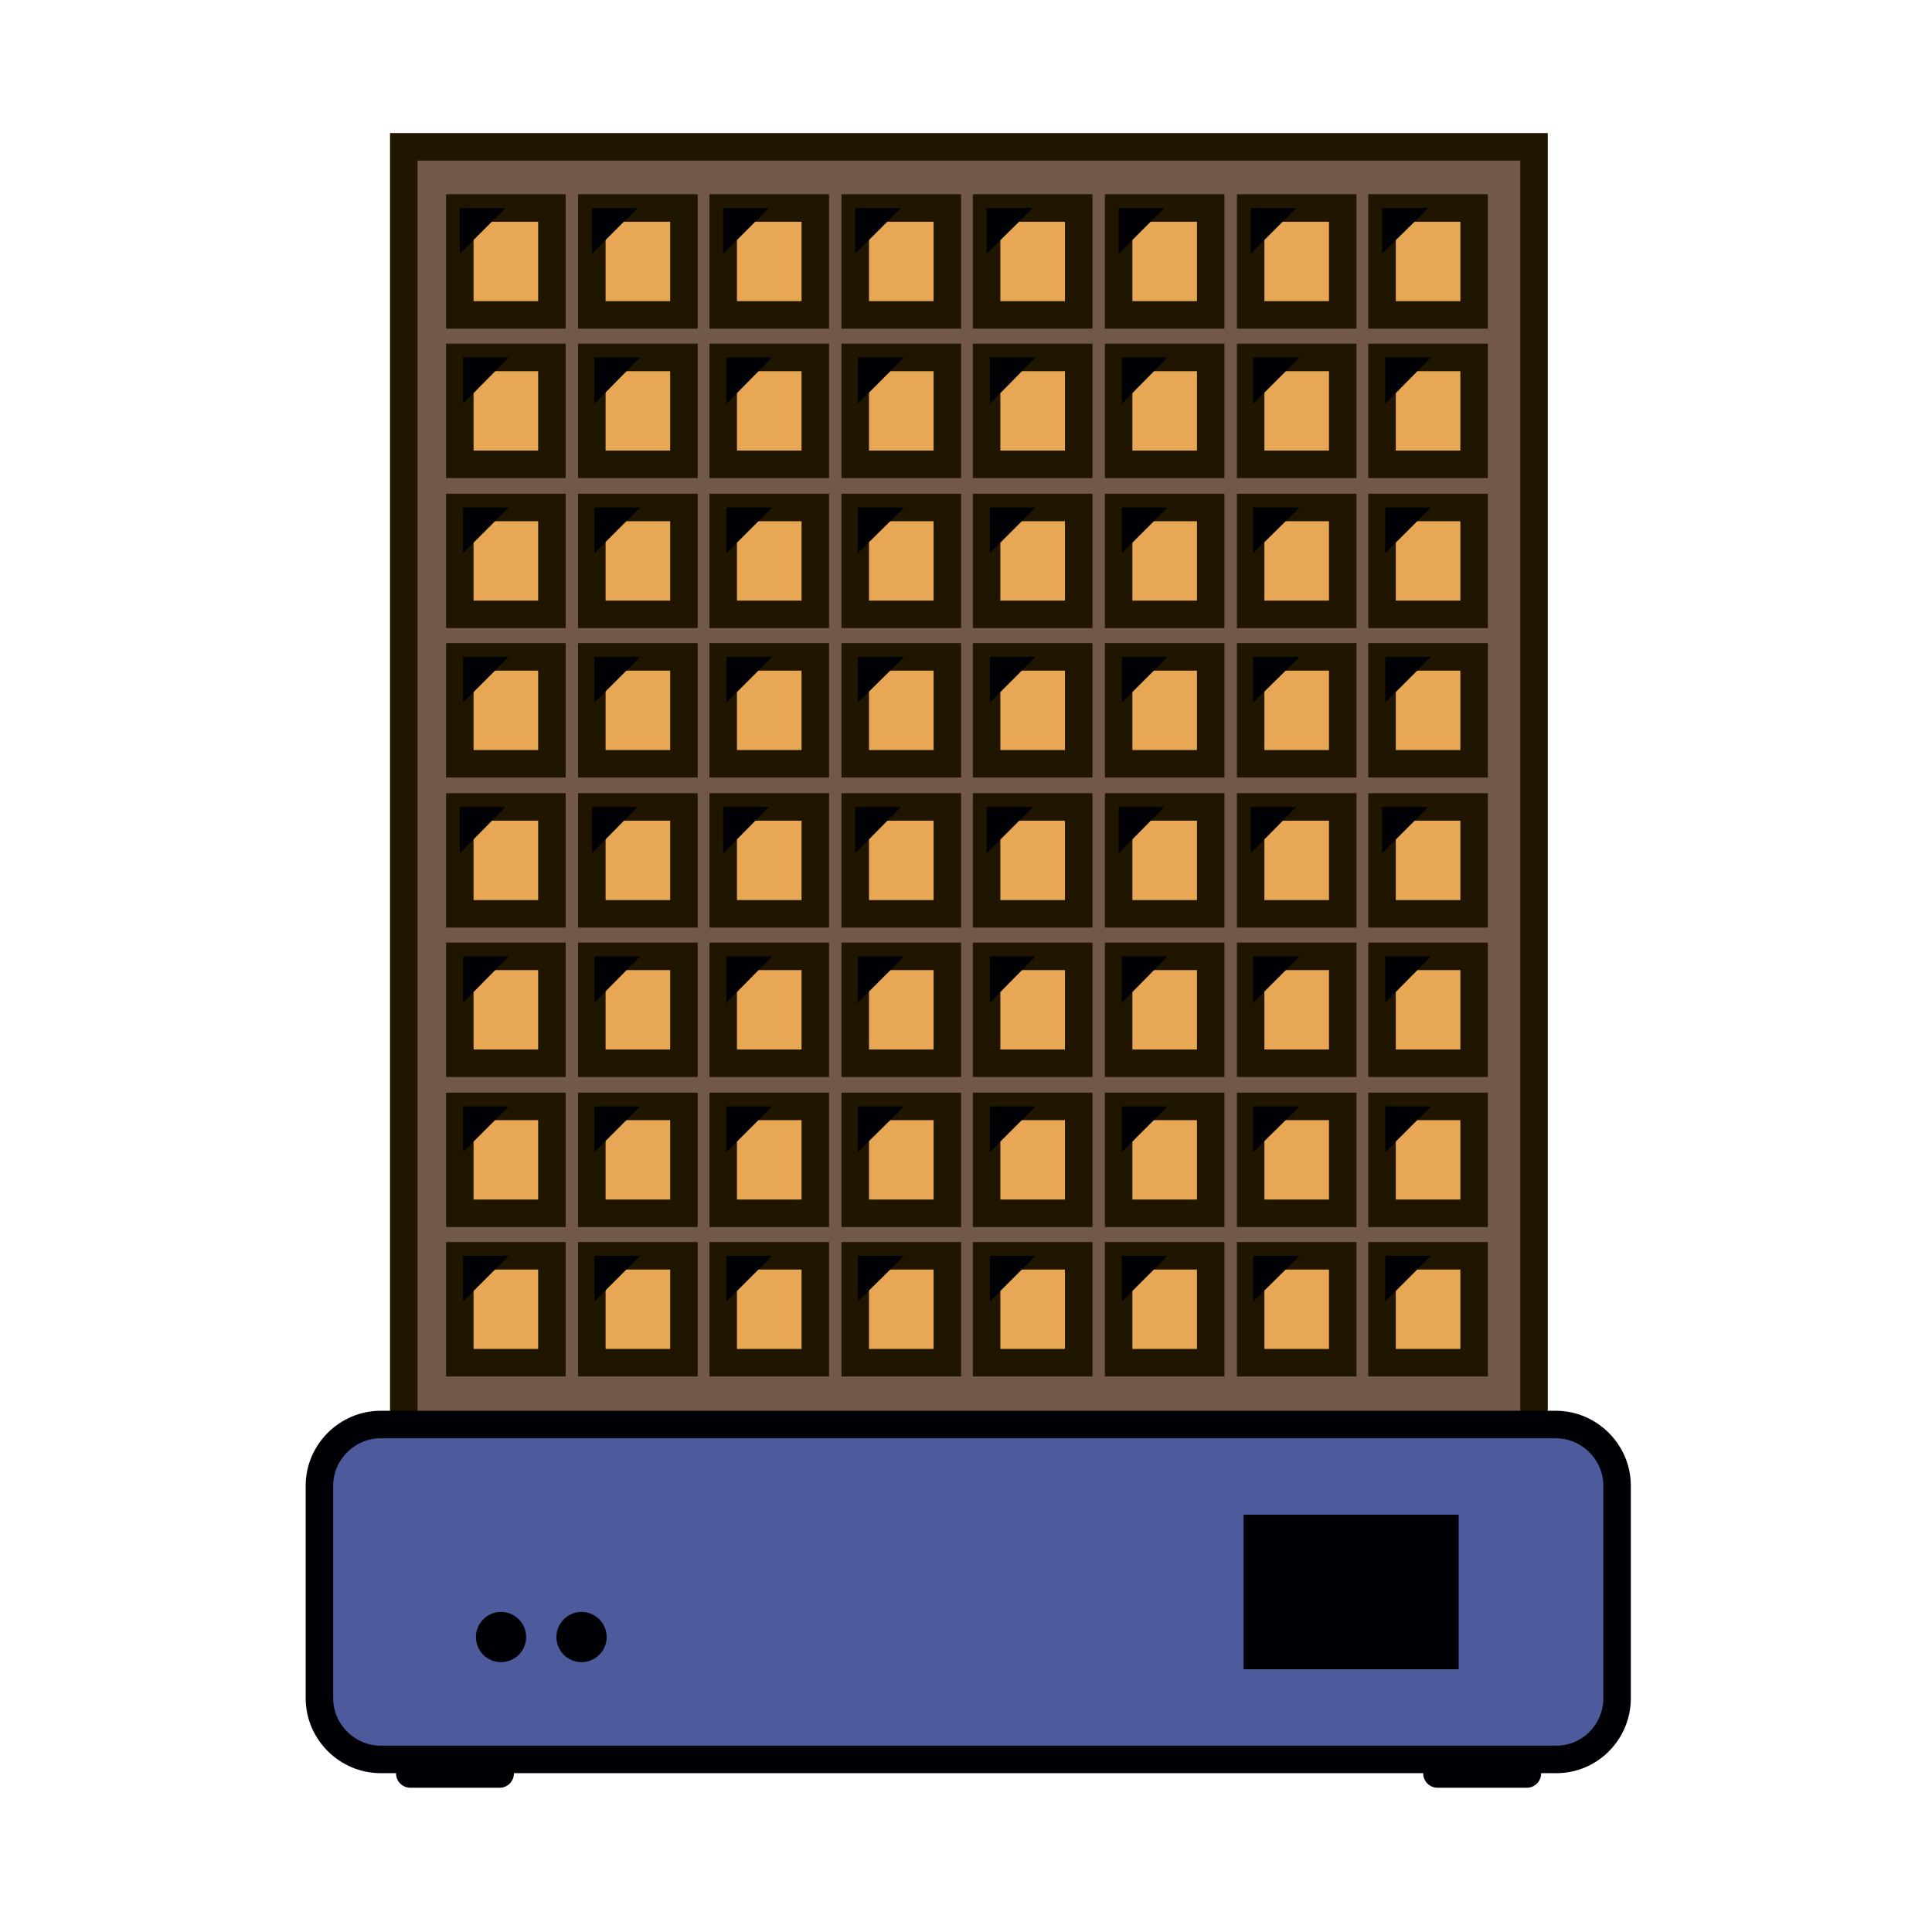 <?xml version="1.0" encoding="utf-8"?>
<!-- Generator: Adobe Illustrator 21.0.0, SVG Export Plug-In . SVG Version: 6.00 Build 0)  -->
<svg version="1.1" id="Слой_1" xmlns="http://www.w3.org/2000/svg" xmlns:xlink="http://www.w3.org/1999/xlink" x="0px" y="0px"
	 viewBox="0 0 300 300" style="enable-background:new 0 0 300 300;" xml:space="preserve">
<style type="text/css">
	.st0{fill:#725846;stroke:#201600;stroke-width:4.271;stroke-miterlimit:10;}
	.st1{fill:#E8A754;stroke:#201600;stroke-width:4.271;stroke-miterlimit:10;}
	.st2{fill:#4D5B9D;stroke:#000105;stroke-width:4.271;stroke-miterlimit:10;}
	.st3{fill:#000105;}
</style>
<g>
	<rect x="62.7" y="22.8" class="st0" width="175.5" height="199.3"/>
	<rect x="71.4" y="32.3" class="st1" width="14.3" height="16.6"/>
	<rect x="91.9" y="32.3" class="st1" width="14.3" height="16.6"/>
	<rect x="112.3" y="32.3" class="st1" width="14.3" height="16.6"/>
	<rect x="132.8" y="32.3" class="st1" width="14.3" height="16.6"/>
	<rect x="153.2" y="32.3" class="st1" width="14.3" height="16.6"/>
	<rect x="173.7" y="32.3" class="st1" width="14.3" height="16.6"/>
	<rect x="194.2" y="32.3" class="st1" width="14.3" height="16.6"/>
	<rect x="214.6" y="32.3" class="st1" width="14.3" height="16.6"/>
	<rect x="71.4" y="55.5" class="st1" width="14.3" height="16.6"/>
	<rect x="91.9" y="55.5" class="st1" width="14.3" height="16.6"/>
	<rect x="112.3" y="55.5" class="st1" width="14.3" height="16.6"/>
	<rect x="132.8" y="55.5" class="st1" width="14.3" height="16.6"/>
	<rect x="153.2" y="55.5" class="st1" width="14.3" height="16.6"/>
	<rect x="173.7" y="55.5" class="st1" width="14.3" height="16.6"/>
	<rect x="194.2" y="55.5" class="st1" width="14.3" height="16.6"/>
	<rect x="214.6" y="55.5" class="st1" width="14.3" height="16.6"/>
	<rect x="71.4" y="78.8" class="st1" width="14.3" height="16.6"/>
	<rect x="91.9" y="78.8" class="st1" width="14.3" height="16.6"/>
	<rect x="112.3" y="78.8" class="st1" width="14.3" height="16.6"/>
	<rect x="132.8" y="78.8" class="st1" width="14.3" height="16.6"/>
	<rect x="153.2" y="78.8" class="st1" width="14.3" height="16.6"/>
	<rect x="173.7" y="78.8" class="st1" width="14.3" height="16.6"/>
	<rect x="194.2" y="78.8" class="st1" width="14.3" height="16.6"/>
	<rect x="214.6" y="78.8" class="st1" width="14.3" height="16.6"/>
	<rect x="71.4" y="102" class="st1" width="14.3" height="16.6"/>
	<rect x="91.9" y="102" class="st1" width="14.3" height="16.6"/>
	<rect x="112.3" y="102" class="st1" width="14.3" height="16.6"/>
	<rect x="132.8" y="102" class="st1" width="14.3" height="16.6"/>
	<rect x="153.2" y="102" class="st1" width="14.3" height="16.6"/>
	<rect x="173.7" y="102" class="st1" width="14.3" height="16.6"/>
	<rect x="194.2" y="102" class="st1" width="14.3" height="16.6"/>
	<rect x="214.6" y="102" class="st1" width="14.3" height="16.6"/>
	<path class="st2" d="M241.7,273.2H59.1c-5.2,0-9.5-4.3-9.5-9.5v-33c0-5.2,4.3-9.5,9.5-9.5h182.5c5.2,0,9.5,4.3,9.5,9.5v33
		C251.1,268.9,246.9,273.2,241.7,273.2z"/>
	<rect x="193.1" y="235.2" class="st3" width="33.4" height="24"/>
	<circle class="st3" cx="77.8" cy="254.2" r="3.9"/>
	<circle class="st3" cx="90.3" cy="254.2" r="3.9"/>
	<path class="st3" d="M237.1,277.6h-13.9c-1.2,0-2.2-1-2.2-2.2l0,0c0-1.2,1-2.2,2.2-2.2h13.9c1.2,0,2.2,1,2.2,2.2l0,0
		C239.3,276.6,238.3,277.6,237.1,277.6z"/>
	<path class="st3" d="M63.7,277.6h13.9c1.2,0,2.2-1,2.2-2.2l0,0c0-1.2-1-2.2-2.2-2.2H63.7c-1.2,0-2.2,1-2.2,2.2l0,0
		C61.5,276.6,62.5,277.6,63.7,277.6z"/>
	<g>
		<polygon class="st3" points="71.4,39.4 71.4,32.3 78.5,32.3 		"/>
		<polygon class="st3" points="91.9,39.4 91.9,32.3 99,32.3 		"/>
		<polygon class="st3" points="112.3,39.4 112.3,32.3 119.4,32.3 		"/>
		<polygon class="st3" points="132.8,39.4 132.8,32.3 139.9,32.3 		"/>
		<polygon class="st3" points="153.2,39.4 153.2,32.3 160.4,32.3 		"/>
		<polygon class="st3" points="173.7,39.4 173.7,32.3 180.8,32.3 		"/>
		<polygon class="st3" points="194.2,39.4 194.2,32.3 201.3,32.3 		"/>
		<polygon class="st3" points="214.6,39.4 214.6,32.3 221.8,32.3 		"/>
		<polygon class="st3" points="71.9,62.7 71.9,55.5 79,55.5 		"/>
		<polygon class="st3" points="92.3,62.7 92.3,55.5 99.4,55.5 		"/>
		<polygon class="st3" points="112.8,62.7 112.8,55.5 119.9,55.5 		"/>
		<polygon class="st3" points="133.2,62.7 133.2,55.5 140.4,55.5 		"/>
		<polygon class="st3" points="153.7,62.7 153.7,55.5 160.8,55.5 		"/>
		<polygon class="st3" points="174.2,62.7 174.2,55.5 181.3,55.5 		"/>
		<polygon class="st3" points="194.6,62.7 194.6,55.5 201.8,55.5 		"/>
		<polygon class="st3" points="215.1,62.7 215.1,55.5 222.2,55.5 		"/>
		<polygon class="st3" points="71.9,85.9 71.9,78.8 79,78.8 		"/>
		<polygon class="st3" points="92.3,85.9 92.3,78.8 99.4,78.8 		"/>
		<polygon class="st3" points="112.8,85.9 112.8,78.8 119.9,78.8 		"/>
		<polygon class="st3" points="133.2,85.9 133.2,78.8 140.4,78.8 		"/>
		<polygon class="st3" points="153.7,85.9 153.7,78.8 160.8,78.8 		"/>
		<polygon class="st3" points="174.2,85.9 174.2,78.8 181.3,78.8 		"/>
		<polygon class="st3" points="194.6,85.9 194.6,78.8 201.8,78.8 		"/>
		<polygon class="st3" points="215.1,85.9 215.1,78.8 222.2,78.8 		"/>
		<polygon class="st3" points="71.9,109.1 71.9,102 79,102 		"/>
		<polygon class="st3" points="92.3,109.1 92.3,102 99.4,102 		"/>
		<polygon class="st3" points="112.8,109.1 112.8,102 119.9,102 		"/>
		<polygon class="st3" points="133.2,109.1 133.2,102 140.4,102 		"/>
		<polygon class="st3" points="153.7,109.1 153.7,102 160.8,102 		"/>
		<polygon class="st3" points="174.2,109.1 174.2,102 181.3,102 		"/>
		<polygon class="st3" points="194.6,109.1 194.6,102 201.8,102 		"/>
		<polygon class="st3" points="215.1,109.1 215.1,102 222.2,102 		"/>
	</g>
	<rect x="71.4" y="125.3" class="st1" width="14.3" height="16.6"/>
	<rect x="91.9" y="125.3" class="st1" width="14.3" height="16.6"/>
	<rect x="112.3" y="125.3" class="st1" width="14.3" height="16.6"/>
	<rect x="132.8" y="125.3" class="st1" width="14.3" height="16.6"/>
	<rect x="153.2" y="125.3" class="st1" width="14.3" height="16.6"/>
	<rect x="173.7" y="125.3" class="st1" width="14.3" height="16.6"/>
	<rect x="194.2" y="125.3" class="st1" width="14.3" height="16.6"/>
	<rect x="214.6" y="125.3" class="st1" width="14.3" height="16.6"/>
	<rect x="71.4" y="148.5" class="st1" width="14.3" height="16.6"/>
	<rect x="91.9" y="148.5" class="st1" width="14.3" height="16.6"/>
	<rect x="112.3" y="148.5" class="st1" width="14.3" height="16.6"/>
	<rect x="132.8" y="148.5" class="st1" width="14.3" height="16.6"/>
	<rect x="153.2" y="148.5" class="st1" width="14.3" height="16.6"/>
	<rect x="173.7" y="148.5" class="st1" width="14.3" height="16.6"/>
	<rect x="194.2" y="148.5" class="st1" width="14.3" height="16.6"/>
	<rect x="214.6" y="148.5" class="st1" width="14.3" height="16.6"/>
	<rect x="71.4" y="171.8" class="st1" width="14.3" height="16.6"/>
	<rect x="91.9" y="171.8" class="st1" width="14.3" height="16.6"/>
	<rect x="112.3" y="171.8" class="st1" width="14.3" height="16.6"/>
	<rect x="132.8" y="171.8" class="st1" width="14.3" height="16.6"/>
	<rect x="153.2" y="171.8" class="st1" width="14.3" height="16.6"/>
	<rect x="173.7" y="171.8" class="st1" width="14.3" height="16.6"/>
	<rect x="194.2" y="171.8" class="st1" width="14.3" height="16.6"/>
	<rect x="214.6" y="171.8" class="st1" width="14.3" height="16.6"/>
	<rect x="71.4" y="195" class="st1" width="14.3" height="16.6"/>
	<rect x="91.9" y="195" class="st1" width="14.3" height="16.6"/>
	<rect x="112.3" y="195" class="st1" width="14.3" height="16.6"/>
	<rect x="132.8" y="195" class="st1" width="14.3" height="16.6"/>
	<rect x="153.2" y="195" class="st1" width="14.3" height="16.6"/>
	<rect x="173.7" y="195" class="st1" width="14.3" height="16.6"/>
	<rect x="194.2" y="195" class="st1" width="14.3" height="16.6"/>
	<rect x="214.6" y="195" class="st1" width="14.3" height="16.6"/>
	<g>
		<polygon class="st3" points="71.4,132.5 71.4,125.3 78.5,125.3 		"/>
		<polygon class="st3" points="91.9,132.5 91.9,125.3 99,125.3 		"/>
		<polygon class="st3" points="112.3,132.5 112.3,125.3 119.4,125.3 		"/>
		<polygon class="st3" points="132.8,132.5 132.8,125.3 139.9,125.3 		"/>
		<polygon class="st3" points="153.2,132.5 153.2,125.3 160.4,125.3 		"/>
		<polygon class="st3" points="173.7,132.5 173.7,125.3 180.8,125.3 		"/>
		<polygon class="st3" points="194.2,132.5 194.2,125.3 201.3,125.3 		"/>
		<polygon class="st3" points="214.6,132.5 214.6,125.3 221.8,125.3 		"/>
		<polygon class="st3" points="71.9,155.7 71.9,148.5 79,148.5 		"/>
		<polygon class="st3" points="92.3,155.7 92.3,148.5 99.4,148.5 		"/>
		<polygon class="st3" points="112.8,155.7 112.8,148.5 119.9,148.5 		"/>
		<polygon class="st3" points="133.2,155.7 133.2,148.5 140.4,148.5 		"/>
		<polygon class="st3" points="153.7,155.7 153.7,148.5 160.8,148.5 		"/>
		<polygon class="st3" points="174.2,155.7 174.2,148.5 181.3,148.5 		"/>
		<polygon class="st3" points="194.6,155.7 194.6,148.5 201.8,148.5 		"/>
		<polygon class="st3" points="215.1,155.7 215.1,148.5 222.2,148.5 		"/>
		<polygon class="st3" points="71.9,178.9 71.9,171.8 79,171.8 		"/>
		<polygon class="st3" points="92.3,178.9 92.3,171.8 99.4,171.8 		"/>
		<polygon class="st3" points="112.8,178.9 112.8,171.8 119.9,171.8 		"/>
		<polygon class="st3" points="133.2,178.9 133.2,171.8 140.4,171.8 		"/>
		<polygon class="st3" points="153.7,178.9 153.7,171.8 160.8,171.8 		"/>
		<polygon class="st3" points="174.2,178.9 174.2,171.8 181.3,171.8 		"/>
		<polygon class="st3" points="194.6,178.9 194.6,171.8 201.8,171.8 		"/>
		<polygon class="st3" points="215.1,178.9 215.1,171.8 222.2,171.8 		"/>
		<polygon class="st3" points="71.9,202.1 71.9,195 79,195 		"/>
		<polygon class="st3" points="92.3,202.1 92.3,195 99.4,195 		"/>
		<polygon class="st3" points="112.8,202.1 112.8,195 119.9,195 		"/>
		<polygon class="st3" points="133.2,202.1 133.2,195 140.4,195 		"/>
		<polygon class="st3" points="153.7,202.1 153.7,195 160.8,195 		"/>
		<polygon class="st3" points="174.2,202.1 174.2,195 181.3,195 		"/>
		<polygon class="st3" points="194.6,202.1 194.6,195 201.8,195 		"/>
		<polygon class="st3" points="215.1,202.1 215.1,195 222.2,195 		"/>
	</g>
</g>
</svg>

